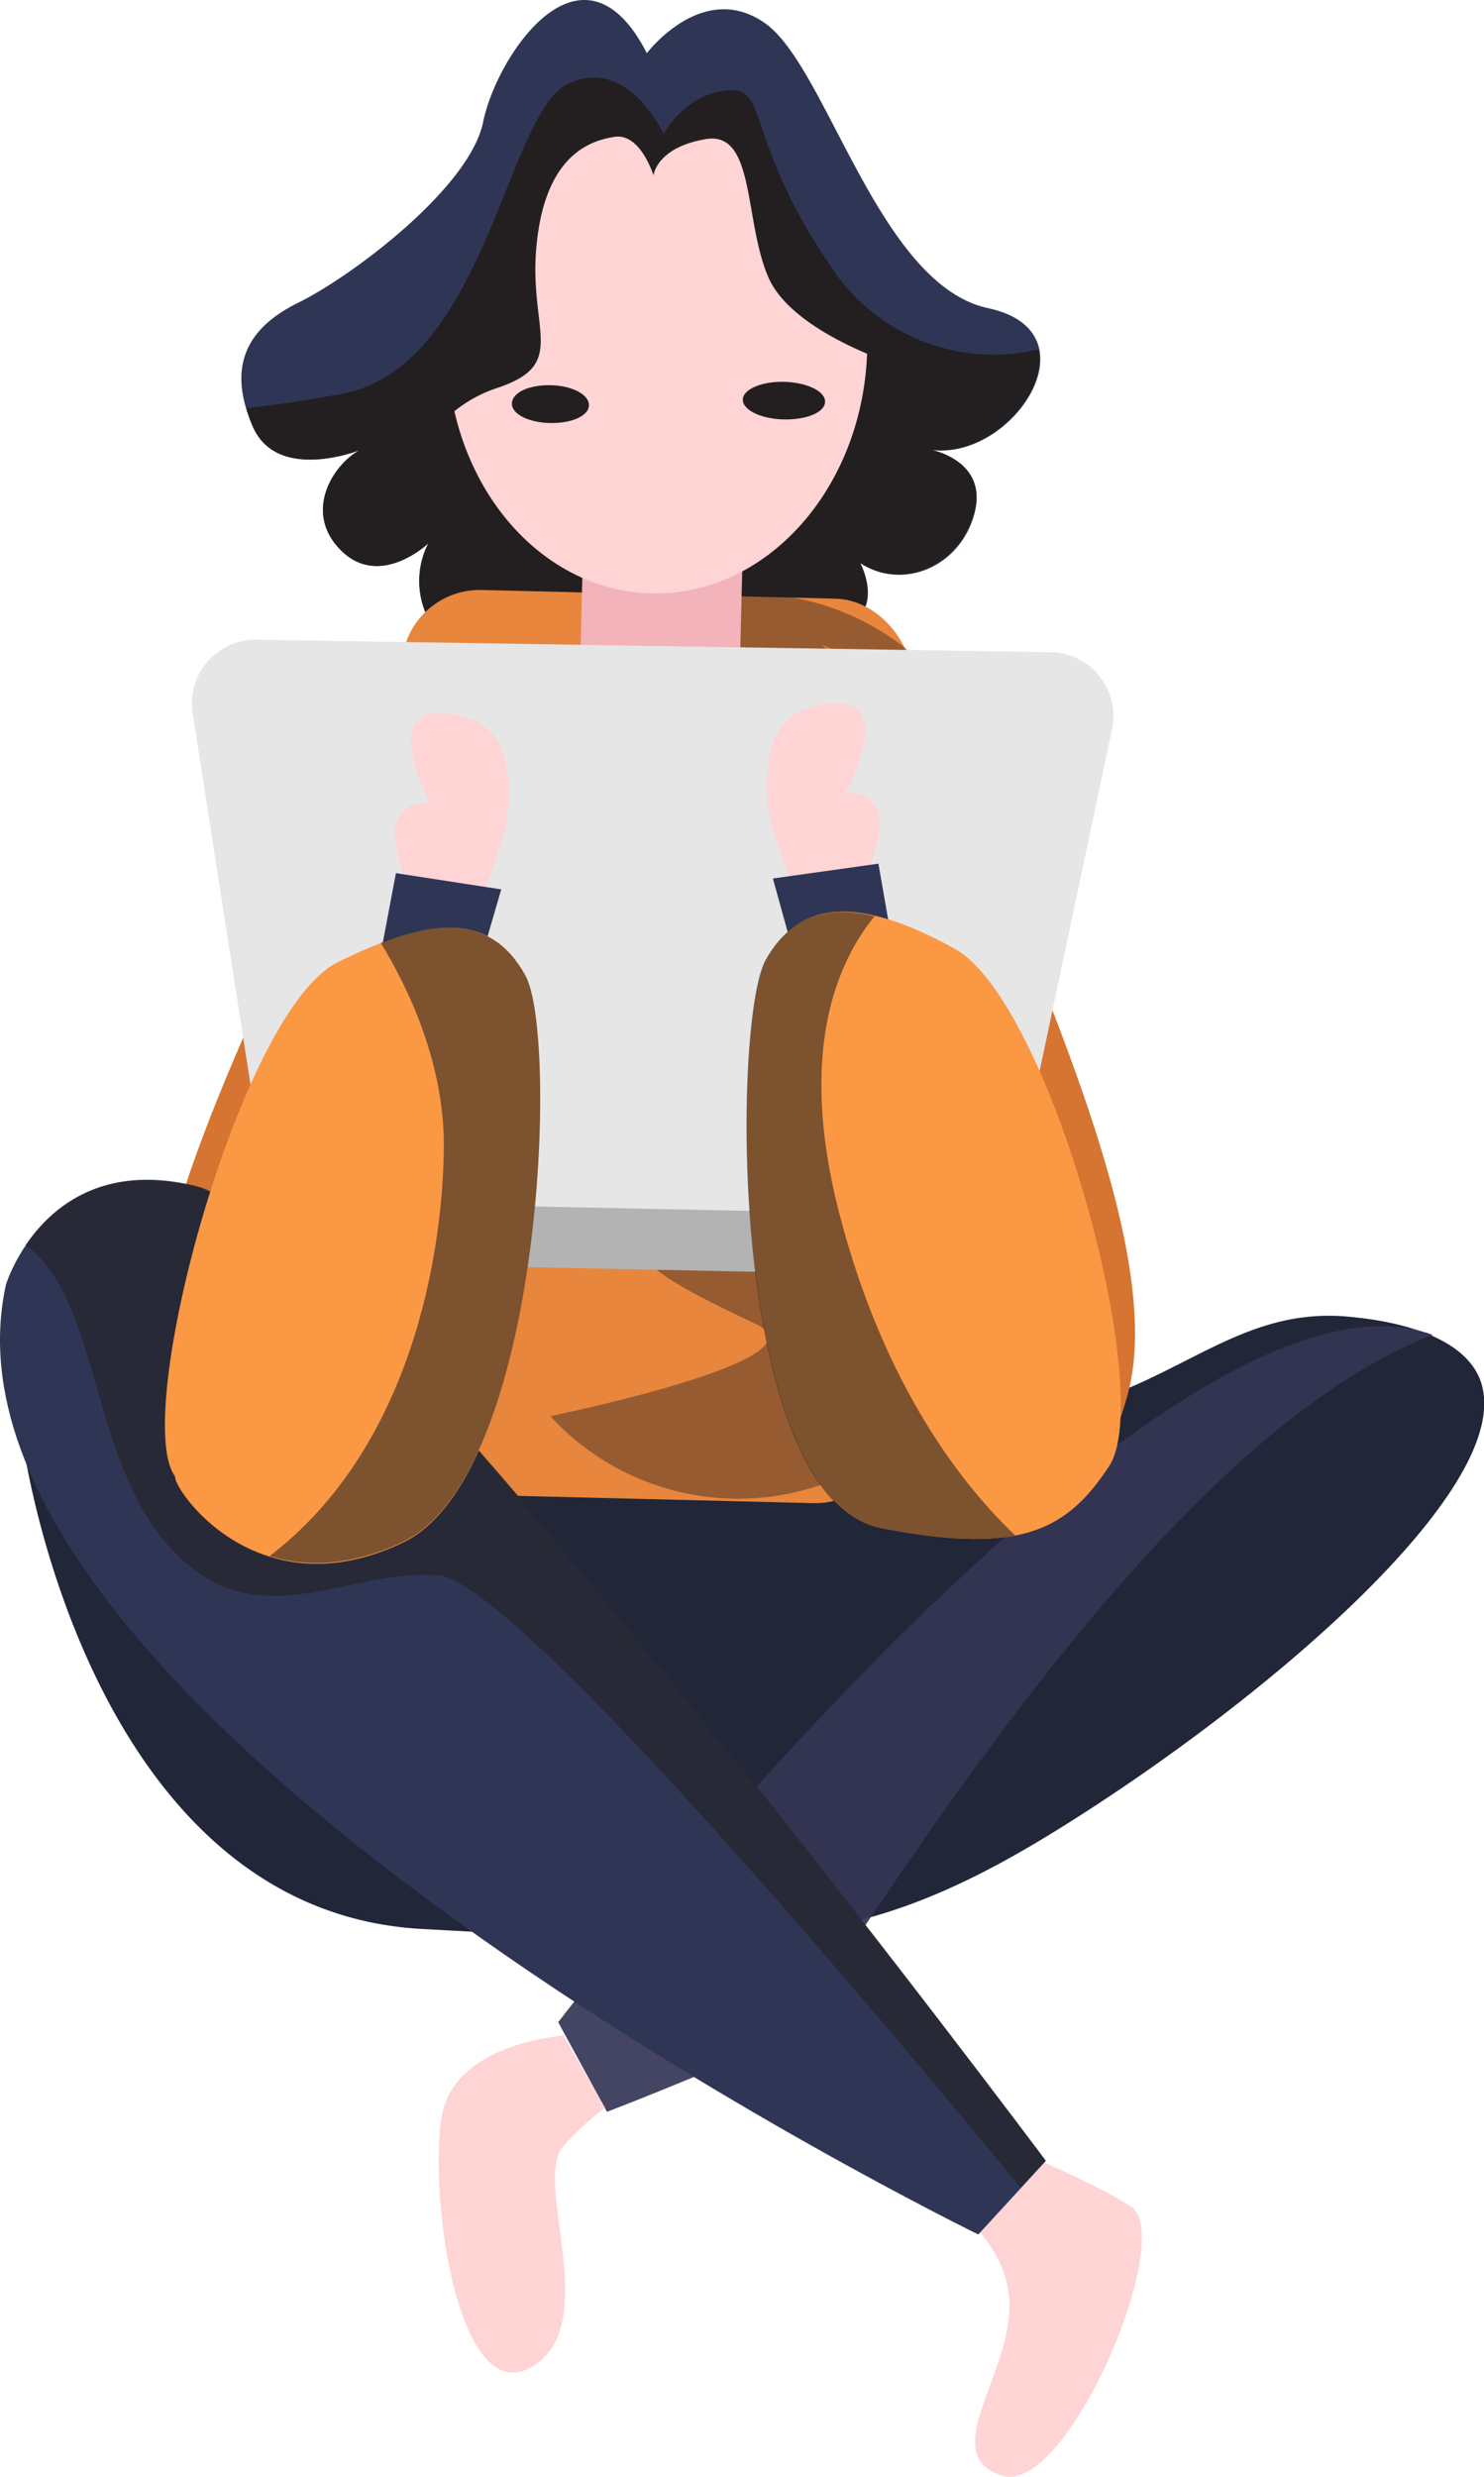 <svg xmlns="http://www.w3.org/2000/svg" viewBox="0 0 136.25 227.35"><defs><style>.cls-13,.cls-5{mix-blend-mode:overlay}.cls-4{fill:#2f3655}.cls-13,.cls-5{fill:#231f20}.cls-8{fill:#fed4d5}.cls-9{fill:#d67432}.cls-13{opacity:.58}.cls-14{fill:#fb9844}</style></defs><g style="isolation:isolate"><g id="Layer_2" data-name="Layer 2"><g id="Layer_1-2" data-name="Layer 1"><path d="M123.55 120.84c-7.39-.58-12.26 3.09-18.87 6.11a67.2 67.2 0 0 1-26.88 5.8L48.23 134s-19.58-18.85-28.62-19.5-18.28 6.88-18 13.79 7.46 47.18 37.17 48.78 39.18 2.69 58-8.92c19.11-11.78 43.25-32.2 39-41.77-2.14-4.74-10.59-5.38-12.23-5.54z" style="fill:#212638"/><path d="M131.54 122.53c-24.75-9.18-80.76 63.65-80.29 63.1l4.48 8.22s7-2.64 17.05-7.09c12.64-19.01 35.83-55.33 58.76-64.23z" style="mix-blend-mode:overlay;fill:#343655;opacity:.92"/><path class="cls-4" d="M59.39 4.88s5.13-6.78 10.85-2.75 10.41 24 20.49 26.16 2.24 14.07-5.28 13c0 0 5.36 1 4 5.92s-6.64 7-10.46 4.48c0 0 2.47 4.59-1.88 6s-12.24-1.81-12.24-1.81l-11.7.12S42.89 62.25 40 57.87a7.58 7.58 0 0 1-.67-8s-4.41 4.21-8 .67-.67-8 1.73-9.23c0 0-7.62 3-9.86-2.18s-.86-8.86 4.16-11.33 15.79-10.6 17-16.61S53.43-6.7 59.39 4.88z"/><path class="cls-5" d="M76.3 24.48c-8-11.7-5.63-16.52-9.52-16.19s-5.85 4-5.85 4S57.52 4.9 52 7.78s-7.54 26-20.68 28.39c-3.68.67-6.51 1.07-8.71 1.29a14.62 14.62 0 0 0 .59 1.67c2.24 5.23 9.86 2.18 9.86 2.18-2.4 1.24-5.31 5.69-1.73 9.23s8-.67 8-.67a7.58 7.58 0 0 0 .67 8C42.89 62.25 53.17 56 53.17 56l11.65-.15s7.9 3.22 12.24 1.81 1.88-6 1.88-6c3.82 2.47 9 .44 10.46-4.48s-4-5.92-4-5.92c5.32.74 10.78-5 9.94-9.19a17.81 17.81 0 0 1-19.04-7.59z"/><rect x="36.02" y="54.55" width="46.84" height="83.05" rx="7.17" transform="rotate(1.41 59.707 96.393)" style="fill:#e8863d"/><path d="M69.24 54.49a23.42 23.42 0 0 0-24 22.84L45 86.61l7.09 9.65s3 1.58 11.26 7 3 8.7-2.41 10.07 1.18 4.77 8.42 8.19c6 2.81-12.23 7.07-18.83 8.48a23.4 23.4 0 0 0 40.63-15.28l.9-36.2a23.43 23.43 0 0 0-22.82-24.03z" style="opacity:.41;fill:#231f20;mix-blend-mode:overlay"/><path class="cls-8" d="M84.9 200.63s7.65 4.21 7.78 10.82-6.68 13.92-.68 15.8 16.07-22 11.82-24.72-14.21-6.68-14.21-6.68zm-29.35-7.14-3.81-6.65c-3.64.42-10.44 2-11.23 7.7-1.09 7.86 1.68 26.53 8.28 22.74s.15-16.91 2.89-20.23a24 24 0 0 1 3.87-3.56z"/><path class="cls-9" d="M45.79 61.1c.64-.65-10.46 4.34-16.25 18s-18.16 36.63-15 49.65 8.23 14.86 18.12 10.25-.73-63.87 13.13-77.9z"/><path class="cls-4" d="M.55 117.91s3.76-12.41 17.47-9 78 89.45 78 89.45l-6.2 6.75s-98-47.74-89.27-87.2z"/><path class="cls-9" d="M75.55 59.25c-.61-.68 10.23 4.85 15.34 18.75s16.33 37.49 12.56 50.33-9 14.44-18.62 9.32 3.87-63.71-9.28-78.4z"/><path transform="rotate(1.41 60.817 54.521)" style="fill:#f2b3bb" d="M53.43 42.86h14.66v22.85H53.43z"/><path d="m102.1 66.93-8.56 40.4a5.86 5.86 0 0 1-5.8 4.64c-12.44-.16-45.64-.6-58.15-1A5.84 5.84 0 0 1 24 106l-6.31-40.53a5.85 5.85 0 0 1 5.88-6.75l72.9 1.15a5.85 5.85 0 0 1 5.63 7.06z" style="fill:#e6e6e6"/><rect x="23.09" y="110.94" width="71.41" height="5.58" rx=".86" transform="rotate(1.17 58.459 113.513)" style="fill:#b3b3b3"/><path class="cls-8" d="M70.53 25.42C68.29 20.19 69.35 12 64.8 12.77S60 16.1 60 16.1s-1.2-3.91-3.58-3.54-6.3 1.79-7.14 9.75 3 11.07-3.56 13.28a12.34 12.34 0 0 0-4 2.16c2.16 9.47 9.35 16.51 18.07 16.72 10.54.26 19.34-9.55 19.82-22-3.15-1.33-7.67-3.75-9.08-7.05z"/><path class="cls-13" d="M15.06 141.41c8.1 9.69 16.62 2.42 25.22 3.21 7.33.67 43 43.51 53.43 56.21l2.29-2.52s-64.28-86.1-78-89.45c-8.69-2.13-13.38 2.07-15.65 5.44 6.73 4.96 5.91 18.97 12.71 27.11z"/><path class="cls-8" d="M38.45 83.58s-3-5.93-2-8.21a2.48 2.48 0 0 1 3.09-1.55s-4.61-8.64 1-8.34 6.3 4.23 6.14 8.37-3.7 11-3.7 11z"/><path class="cls-4" d="m34.84 88.15 1.51-8 9.67 1.49-2.39 8.21-8.79-1.7z"/><path class="cls-14" d="M16.08 135.53C12 130.1 22 92.79 31 88.33S45.19 84 48.24 89.55 49.85 135.44 37 141.6c-13.41 6.4-21.12-4.94-20.92-6.07z"/><path class="cls-8" d="M78.5 82.69s3-5.9 2.11-8.19a2.48 2.48 0 0 0-3.07-1.6s4.73-8.57-.85-8.35-6.35 4.15-6.25 8.29S74 83.92 74 83.92z"/><path class="cls-14" d="M101.89 134.48c4.19-6.89-5.49-42.56-14.27-47.4s-14.14-4.51-17.27 1-3.44 49.44 10.56 52.2c13.09 2.57 17.19-.02 20.98-5.8z"/><path class="cls-4" d="m82.05 87.3-1.4-8.02-9.69 1.36 2.28 8.24 8.81-1.58z"/><path class="cls-14" d="M101.89 134.48c4.19-6.89-5.49-42.56-14.27-47.4s-14.14-4.51-17.27 1-3.44 49.44 10.56 52.2c13.09 2.57 17.19-.02 20.98-5.8z"/><path class="cls-5" d="M75.75 36.87c0 1-1.74 1.68-3.82 1.63s-3.75-.87-3.73-1.82S69.93 35 72 35.05s3.77.86 3.75 1.82zm-21.68.32c0 1-1.64 1.69-3.6 1.64S46.94 38 47 37s1.63-1.69 3.6-1.64 3.49.88 3.47 1.83z"/><path class="cls-13" d="M77 111.17c-3.68-14.47-.28-22.68 3.3-27.07-4.63-1.1-7.84.2-10 4-3.13 5.5-3.44 49.44 10.56 52.2 5.49 1.08 9.39 1.24 12.36.65-4.51-4.28-12-13.34-16.22-29.78zM48.24 89.55c-2.57-4.66-6.66-5.47-13.28-3 2.63 4.3 5.84 11.18 5.79 18.72-.07 9.82-3 27.66-16 37.57 3.26 1 7.36 1 12.22-1.29 12.88-6.11 14.33-46.45 11.27-52z"/></g></g></g></svg>